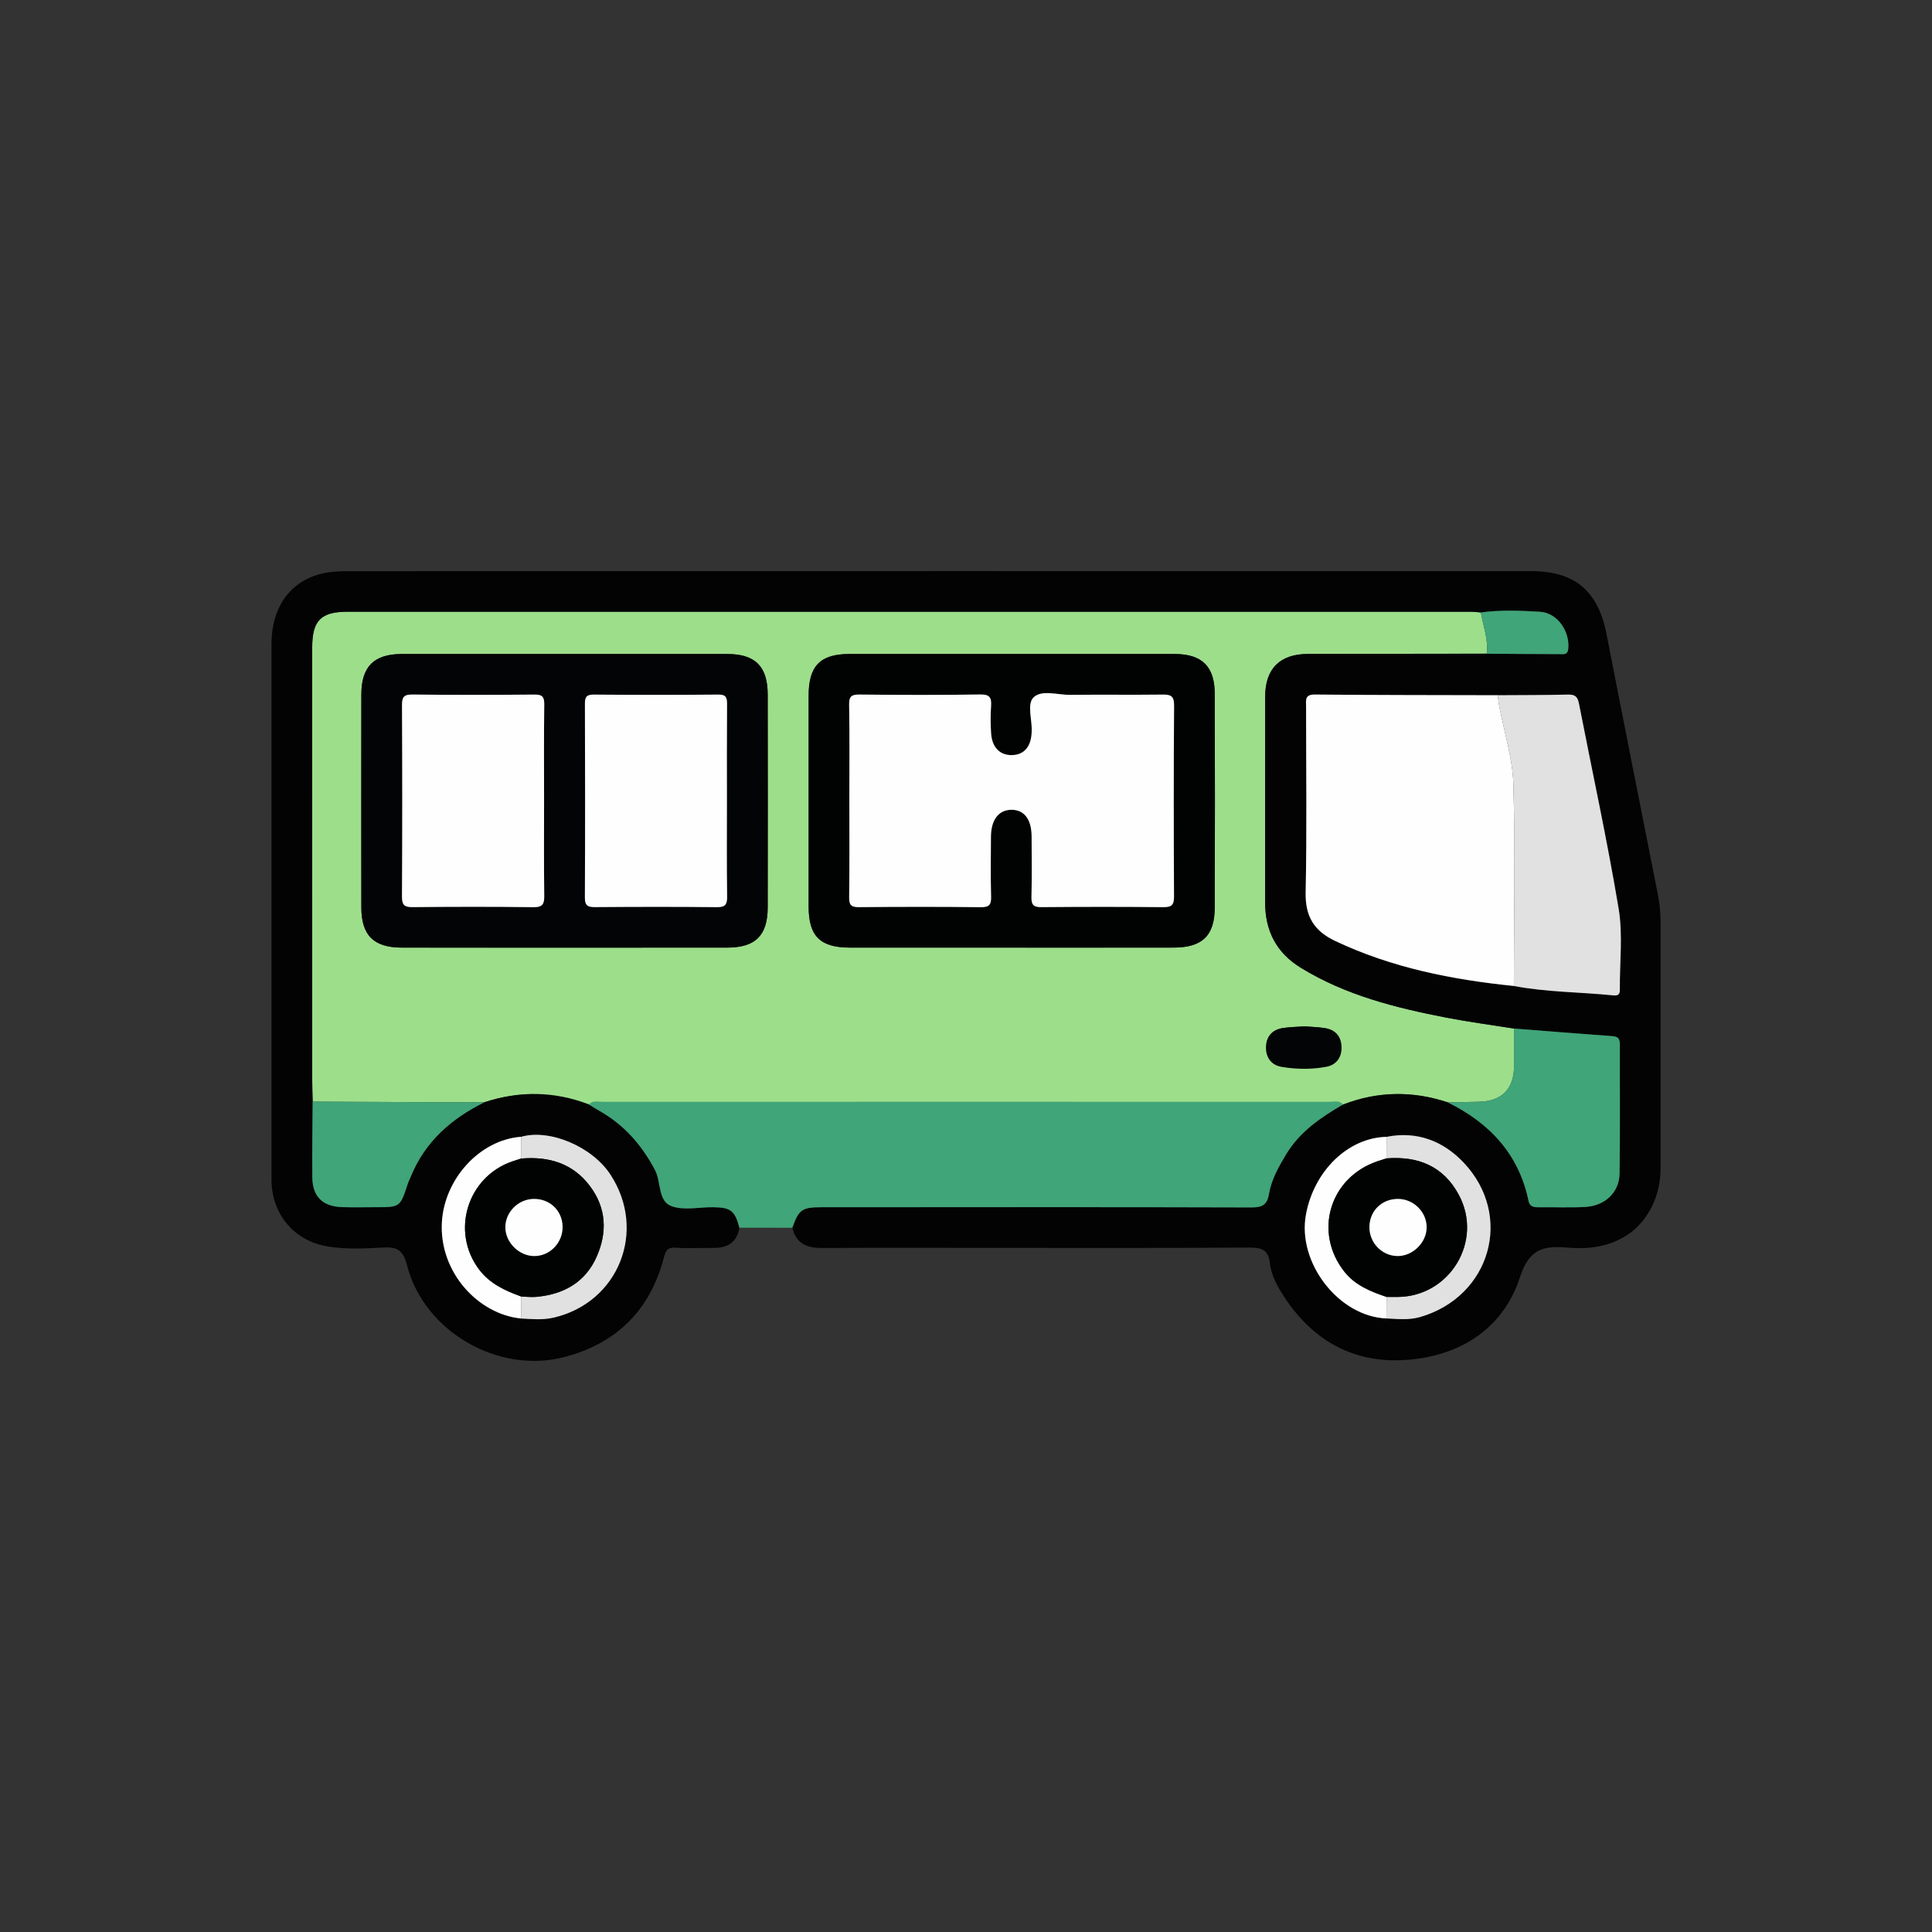 <?xml version="1.0" encoding="utf-8"?>
<!-- Generator: Adobe Illustrator 26.4.1, SVG Export Plug-In . SVG Version: 6.00 Build 0)  -->
<svg version="1.1" id="Layer_1" xmlns="http://www.w3.org/2000/svg" xmlns:xlink="http://www.w3.org/1999/xlink" x="0px" y="0px"
	 viewBox="0 0 113.386 113.386" style="enable-background:new 0 0 113.386 113.386;" xml:space="preserve">
<rect x="0" y="0" width="113.386" height="113.386" fill="#333333" stroke="none"/>
<style type="text/css">
	.st0{fill:#40A578;}
	.st1{fill:#9DDE8B;}
	.st2{fill:#FEFEFE;}
	.st3{fill:#E1E1E1;}
	.st4{fill:none;}
	.st5{fill:#030304;}
	.st6{fill:#030405;}
	.st7{fill:#010303;}
	.st8{fill:#010202;}
	.st9{fill:#FCFCFC;}
	.st10{fill:#FBFBFB;}
	.st11{fill:#FAFAFA;}
	.st12{fill:#D5D3D6;}
	.st13{fill:#817A83;}
	.st14{fill:#040404;}
	.st15{fill:#030303;}
	.st16{fill:#040506;}
	.st17{fill:#020202;}
	.st18{fill:#030404;}
	.st19{fill:#060708;}
	.st20{fill:#020102;}
	.st21{fill:#020303;}
	.st22{fill:#050606;}
	.st23{fill:#F7F5F5;}
	.st24{fill:#5D5B68;}
	.st25{fill:#54525E;}
	.st26{fill:#52505C;}
	.st27{fill:#221F27;}
	.st28{fill:#221F28;}
	.st29{fill:#010101;}
	.st30{fill:#BBE973;}
	.st31{fill:#98D43B;}
	.st32{fill:#BBE972;}
	.st33{fill:#D9DCE5;}
	.st34{fill:#1B97A6;}
</style>
<g>
	<rect y="0" class="st4" width="113.386" height="113.386"/>
	<g>
		<path class="st1" d="M88.855,60.366c-1.332-0.212-2.671-0.388-3.994-0.645c-2.97-0.577-5.888-1.309-8.511-2.917
			c-1.449-0.888-2.102-2.176-2.102-3.84c0.001-4.029-0.005-8.058,0.003-12.087c0.003-1.636,0.871-2.491,2.503-2.495
			c3.499-0.008,6.998-0.011,10.497-0.016c0.112-0.839-0.206-1.617-0.341-2.421c-0.211-0.015-0.422-0.042-0.633-0.042
			c-21.957-0.002-43.914-0.003-65.871,0c-1.582,0-2.084,0.517-2.085,2.105c-0.001,8.458-0.001,16.917,0.001,25.375
			c0,0.424,0.016,0.848,0.025,1.271c3.355,0.014,6.711,0.029,10.067,0.043c0.978-0.323,1.952-0.482,2.923-0.483v0.605h48.5v-0.318
			c1.7-0.443,3.411-0.374,5.131,0.198c0.609-0.013,1.217-0.025,1.826-0.039c1.339-0.03,2.056-0.748,2.061-2.07
			C88.859,61.849,88.856,61.107,88.855,60.366z M76.558,60.234c0.406,0.034,0.831,0.042,1.246,0.111
			c0.029,0.005,0.054,0.014,0.082,0.02h-2.741c0.043-0.01,0.083-0.023,0.129-0.03C75.692,60.273,76.117,60.267,76.558,60.234z
			 M49.849,38.382c6.363-0.003,12.727-0.003,19.09,0c1.596,0.001,2.345,0.724,2.351,2.324c0.015,4.189,0.014,8.378,0,12.566
			c-0.006,1.644-0.738,2.338-2.407,2.34c-3.182,0.004-6.363,0.001-9.545,0.001c-3.155,0-6.31,0.003-9.465-0.001
			c-1.74-0.002-2.414-0.672-2.415-2.396c-0.003-4.136-0.002-8.272,0-12.407C47.46,39.078,48.141,38.383,49.849,38.382z
			 M23.585,55.614c-1.655-0.003-2.376-0.717-2.378-2.366c-0.006-4.163-0.006-8.326,0-12.489c0.002-1.64,0.742-2.376,2.379-2.377
			c6.365-0.003,12.729-0.003,19.094,0c1.644,0.001,2.373,0.728,2.375,2.377c0.006,4.163,0.006,8.326,0,12.489
			c-0.002,1.654-0.717,2.363-2.376,2.366c-3.182,0.005-6.365,0.002-9.547,0.002C29.949,55.616,26.767,55.619,23.585,55.614z"/>
		<path class="st5" d="M43.395,72.053c-0.145,0.859-0.697,1.191-1.52,1.185c-0.743-0.005-1.488,0.038-2.228-0.014
			c-0.512-0.036-0.59,0.226-0.697,0.627c-0.816,3.05-2.758,4.984-5.817,5.789c-3.879,1.021-8.251-1.49-9.247-5.39
			c-0.213-0.833-0.536-1.081-1.371-1.036c-1.081,0.058-2.175,0.115-3.256-0.056c-1.904-0.302-3.22-1.776-3.319-3.7
			c-0.01-0.185-0.007-0.371-0.007-0.557c0-10.372-0.002-20.744,0.001-31.117c0.001-2.09,1.041-3.608,2.844-4.091
			c0.504-0.135,1.048-0.171,1.573-0.171c23.161-0.008,46.321-0.008,69.482-0.006c2.594,0,3.957,1.162,4.452,3.701
			c0.992,5.093,2.008,10.181,3.011,15.271l0.001,0.003c0.106,0.539,0.159,1.087,0.159,1.636v14.438c0,0.949-0.245,1.891-0.762,2.686
			c-0.302,0.465-0.673,0.882-1.171,1.212c-1.075,0.711-2.275,0.862-3.502,0.759c-1.396-0.118-2.263,0.029-2.812,1.723
			c-0.914,2.822-3.185,4.449-6.152,4.816c-3.299,0.408-5.885-0.886-7.703-3.672c-0.39-0.597-0.746-1.243-0.826-1.957
			c-0.089-0.79-0.485-0.918-1.206-0.914c-5.089,0.033-10.178,0.017-15.266,0.017c-3.287,0-6.573-0.009-9.86,0.006
			c-0.871,0.004-1.482-0.289-1.695-1.188c0.388-1.079,0.564-1.204,1.744-1.206c1.326-0.003,2.652-0.001,3.977-0.001
			c7.08,0,14.16-0.008,21.239,0.014c0.615,0.002,0.909-0.157,1.013-0.782c0.141-0.844,0.561-1.584,0.998-2.317
			c0.805-1.348,2.045-2.182,3.355-2.945c2.033-0.779,4.081-0.806,6.143-0.12c2.46,1.213,4.173,3.037,4.743,5.798
			c0.058,0.282,0.261,0.358,0.535,0.355c0.928-0.011,1.859,0.032,2.785-0.018c1.162-0.062,2.001-0.853,2.017-1.956
			c0.037-2.52,0.01-5.04,0.018-7.561c0.001-0.312-0.068-0.48-0.43-0.506c-1.928-0.135-3.855-0.295-5.782-0.446
			c-1.332-0.212-2.671-0.388-3.994-0.645c-2.97-0.577-5.888-1.309-8.511-2.917c-1.449-0.888-2.102-2.176-2.102-3.84
			c0.001-4.029-0.005-8.058,0.003-12.087c0.003-1.636,0.871-2.491,2.503-2.495c3.499-0.008,6.998-0.011,10.497-0.016
			c1.426,0.009,2.851,0.021,4.277,0.024c0.221,0,0.475,0.066,0.511-0.314c0.098-1.031-0.642-2.109-1.653-2.171
			c-1.154-0.07-2.319-0.116-3.475,0.04c-0.211-0.015-0.422-0.042-0.633-0.042c-21.957-0.002-43.914-0.003-65.871,0
			c-1.582,0-2.084,0.517-2.085,2.105c-0.001,8.458-0.001,16.917,0.001,25.375c0,0.424,0.016,0.847,0.025,1.271
			c-0.009,1.482-0.035,2.965-0.02,4.447c0.012,1.118,0.601,1.7,1.725,1.742c0.661,0.024,1.324,0.005,1.986,0.005
			c1.442,0,1.441,0,1.886-1.362c0.049-0.15,0.124-0.292,0.184-0.439c0.835-2.044,2.372-3.393,4.305-4.35
			c2.063-0.682,4.111-0.659,6.145,0.121c0.2,0.122,0.396,0.251,0.6,0.366c1.453,0.817,2.493,1.996,3.276,3.472
			c0.377,0.711,0.165,1.82,0.96,2.125c0.718,0.275,1.623,0.061,2.445,0.069C42.888,70.86,43.128,71.048,43.395,72.053z
			 M81.377,66.72c-2.248,0.045-4.256,1.98-4.733,4.561c-0.522,2.826,1.927,5.987,4.723,6.097c0.659,0.031,1.32,0.107,1.97-0.081
			c4.136-1.194,5.515-5.943,2.562-9.065C84.716,66.98,83.173,66.36,81.377,66.72z M30.587,66.717
			c-2.433,0.173-4.5,2.479-4.651,4.992c-0.178,2.954,2.135,5.423,4.641,5.671c0.633,0.035,1.271,0.096,1.896-0.047
			c3.832-0.876,5.513-5.1,3.349-8.402C34.747,67.291,32.257,66.238,30.587,66.717z M87.898,40.802
			c-3.576-0.01-7.153-0.006-10.729-0.041c-0.617-0.006-0.518,0.351-0.518,0.714c0.001,3.63,0.05,7.26-0.025,10.889
			c-0.029,1.411,0.483,2.268,1.742,2.864c3.325,1.572,6.856,2.269,10.477,2.637c1.928,0.367,3.892,0.354,5.837,0.552
			c0.266,0.027,0.387-0.046,0.384-0.331c-0.016-1.588,0.187-3.21-0.071-4.757c-0.673-4.038-1.55-8.042-2.334-12.062
			c-0.075-0.384-0.238-0.513-0.635-0.503C90.651,40.798,89.274,40.793,87.898,40.802z"/>
		<path class="st0" d="M43.395,72.053c-0.267-1.005-0.507-1.193-1.554-1.203c-0.822-0.008-1.726,0.206-2.445-0.069
			c-0.795-0.304-0.583-1.414-0.96-2.125c-0.782-1.475-1.822-2.654-3.276-3.472c-0.204-0.115-0.4-0.243-0.6-0.366
			c0.235-0.262,0.546-0.154,0.824-0.154c14.206-0.005,28.411-0.005,42.617,0c0.278,0,0.59-0.108,0.824,0.154
			c-1.31,0.763-2.55,1.597-3.355,2.945c-0.438,0.733-0.858,1.473-0.998,2.317c-0.104,0.624-0.397,0.784-1.013,0.782
			c-7.08-0.022-14.16-0.014-21.239-0.014c-1.326,0-2.652-0.002-3.977,0.001c-1.179,0.002-1.356,0.127-1.744,1.206
			C45.465,72.055,44.43,72.054,43.395,72.053z"/>
		<path class="st2" d="M88.846,57.865c-3.621-0.368-7.152-1.065-10.477-2.637c-1.26-0.596-1.772-1.453-1.742-2.864
			c0.075-3.628,0.025-7.259,0.025-10.889c0-0.363-0.098-0.72,0.518-0.714c3.576,0.035,7.152,0.031,10.729,0.041
			c0.028,0.208,0.048,0.418,0.087,0.625c0.288,1.527,0.786,3.047,0.831,4.58C88.933,49.957,88.849,53.912,88.846,57.865z"/>
		<path class="st3" d="M88.846,57.865c0.004-3.953,0.087-7.909-0.03-11.858c-0.045-1.533-0.543-3.053-0.831-4.58
			c-0.039-0.206-0.058-0.416-0.087-0.625c1.376-0.009,2.752-0.004,4.128-0.038c0.397-0.01,0.56,0.119,0.635,0.503
			c0.784,4.02,1.661,8.024,2.334,12.062c0.258,1.546,0.056,3.169,0.071,4.757c0.003,0.285-0.118,0.358-0.384,0.331
			C92.738,58.22,90.774,58.232,88.846,57.865z"/>
		<path class="st0" d="M84.969,64.699c0.609-0.013,1.217-0.025,1.826-0.039c1.339-0.03,2.056-0.748,2.061-2.07
			c0.003-0.742,0-1.483-0.001-2.225c1.927,0.151,3.854,0.31,5.782,0.446c0.363,0.025,0.431,0.193,0.43,0.506
			c-0.008,2.52,0.019,5.041-0.018,7.561c-0.016,1.103-0.855,1.894-2.017,1.956c-0.926,0.05-1.857,0.007-2.785,0.018
			c-0.273,0.003-0.476-0.073-0.535-0.355C89.143,67.736,87.43,65.913,84.969,64.699z"/>
		<path class="st0" d="M18.349,64.655c3.355,0.014,6.711,0.029,10.067,0.043c-1.933,0.957-3.47,2.306-4.305,4.35
			c-0.06,0.147-0.135,0.288-0.184,0.439c-0.445,1.362-0.444,1.362-1.886,1.362c-0.662,0-1.325,0.019-1.986-0.005
			c-1.124-0.042-1.713-0.624-1.725-1.742C18.314,67.62,18.34,66.137,18.349,64.655z"/>
		<path class="st3" d="M30.587,66.717c1.67-0.479,4.16,0.574,5.235,2.214c2.164,3.302,0.484,7.526-3.349,8.402
			c-0.625,0.143-1.263,0.082-1.896,0.047c0.007-0.429,0.014-0.858,0.021-1.287c0.29,0.008,0.583,0.045,0.87,0.019
			c1.614-0.142,2.889-0.855,3.555-2.369c0.622-1.414,0.569-2.835-0.387-4.117c-1.012-1.358-2.429-1.772-4.057-1.632
			C30.581,67.568,30.584,67.142,30.587,66.717z"/>
		<path class="st3" d="M81.377,66.72c1.796-0.36,3.339,0.26,4.522,1.511c2.953,3.121,1.574,7.871-2.562,9.065
			c-0.651,0.188-1.311,0.112-1.97,0.081c0.003-0.421,0.006-0.842,0.009-1.263c0.212,0.001,0.424,0.004,0.636,0.003
			c3.077-0.014,5.054-3.286,3.606-5.99c-0.909-1.696-2.401-2.287-4.25-2.144C81.371,67.562,81.374,67.141,81.377,66.72z"/>
		<path class="st2" d="M81.377,66.72c-0.003,0.421-0.006,0.842-0.009,1.263c-0.176,0.056-0.352,0.11-0.527,0.17
			c-2.807,0.953-3.771,4.165-1.937,6.485c0.632,0.8,1.541,1.162,2.472,1.477c-0.003,0.421-0.006,0.842-0.009,1.263
			c-2.797-0.11-5.246-3.271-4.723-6.097C77.121,68.7,79.129,66.765,81.377,66.72z"/>
		<path class="st2" d="M30.597,76.093c-0.007,0.429-0.014,0.858-0.021,1.287c-2.506-0.248-4.819-2.717-4.641-5.671
			c0.152-2.513,2.218-4.819,4.651-4.992c-0.003,0.425-0.006,0.851-0.008,1.277c-0.175,0.057-0.351,0.11-0.525,0.171
			c-2.634,0.918-3.609,4.118-1.937,6.338C28.749,75.343,29.649,75.752,30.597,76.093z"/>
		<path class="st0" d="M87.252,38.366c0.112-0.839-0.206-1.617-0.341-2.421c1.156-0.156,2.321-0.11,3.475-0.04
			c1.011,0.062,1.751,1.14,1.653,2.171c-0.036,0.381-0.29,0.315-0.511,0.314C90.103,38.388,88.678,38.375,87.252,38.366z"/>
		<path class="st6" d="M33.132,55.616c-3.182,0-6.365,0.004-9.547-0.002c-1.655-0.003-2.376-0.717-2.378-2.366
			c-0.006-4.163-0.006-8.326,0-12.489c0.002-1.64,0.742-2.376,2.379-2.377c6.365-0.003,12.729-0.003,19.094,0
			c1.644,0.001,2.373,0.728,2.375,2.377c0.006,4.163,0.006,8.326,0,12.489c-0.002,1.654-0.717,2.363-2.376,2.366
			C39.496,55.619,36.314,55.616,33.132,55.616z M31.931,46.989c0-1.884-0.014-3.768,0.01-5.651c0.006-0.456-0.129-0.578-0.578-0.574
			c-2.388,0.021-4.776,0.025-7.164-0.002c-0.509-0.006-0.61,0.158-0.607,0.633c0.019,3.741,0.02,7.482-0.001,11.222
			c-0.003,0.495,0.138,0.626,0.624,0.622c2.361-0.024,4.723-0.029,7.084,0.003c0.553,0.008,0.647-0.19,0.641-0.681
			C31.916,50.704,31.931,48.846,31.931,46.989z M42.662,47.046c0-1.907-0.008-3.814,0.007-5.721
			c0.003-0.383-0.056-0.565-0.508-0.561c-2.437,0.021-4.874,0.02-7.31,0.001c-0.43-0.003-0.524,0.143-0.523,0.544
			c0.013,3.787,0.015,7.575-0.002,11.362c-0.002,0.463,0.154,0.569,0.587,0.566c2.384-0.018,4.768-0.023,7.151,0.003
			c0.505,0.006,0.615-0.155,0.609-0.632C42.647,50.754,42.662,48.9,42.662,47.046z"/>
		<path class="st7" d="M59.339,55.615c-3.155,0-6.31,0.003-9.465-0.001c-1.74-0.002-2.414-0.672-2.415-2.396
			c-0.003-4.136-0.002-8.272,0-12.407c0.001-1.733,0.682-2.428,2.391-2.429c6.363-0.003,12.727-0.003,19.09,0
			c1.596,0.001,2.345,0.724,2.351,2.324c0.015,4.189,0.014,8.378,0,12.566c-0.005,1.644-0.738,2.338-2.407,2.34
			C65.702,55.618,62.521,55.615,59.339,55.615z M49.848,46.935c0,1.909,0.013,3.819-0.01,5.728c-0.005,0.445,0.114,0.58,0.569,0.576
			c2.387-0.022,4.774-0.027,7.161,0.003c0.519,0.007,0.611-0.171,0.599-0.635c-0.03-1.166-0.017-2.333-0.008-3.5
			c0.008-0.997,0.449-1.57,1.189-1.582c0.751-0.012,1.191,0.548,1.197,1.548c0.007,1.193,0.02,2.387-0.008,3.58
			c-0.011,0.45,0.125,0.589,0.58,0.585c2.387-0.02,4.774-0.023,7.161,0.001c0.491,0.005,0.627-0.135,0.625-0.625
			c-0.019-3.739-0.024-7.478,0.004-11.217c0.004-0.568-0.212-0.639-0.691-0.633c-1.803,0.023-3.607-0.006-5.41,0.016
			c-0.732,0.009-1.659-0.314-2.141,0.144c-0.411,0.39-0.08,1.308-0.117,1.991c-0.001,0.026,0,0.053-0.001,0.08
			c-0.038,0.84-0.453,1.311-1.163,1.321c-0.704,0.01-1.165-0.457-1.217-1.286c-0.033-0.528-0.036-1.062-0.001-1.59
			c0.032-0.482-0.063-0.69-0.627-0.682c-2.36,0.035-4.721,0.028-7.081,0.004c-0.477-0.005-0.631,0.097-0.622,0.604
			C49.868,43.222,49.847,45.079,49.848,46.935z"/>
		<path class="st6" d="M76.558,60.234c0.406,0.034,0.831,0.042,1.246,0.111c0.615,0.102,0.922,0.54,0.929,1.119
			c0.008,0.578-0.286,1.031-0.899,1.145c-0.865,0.16-1.739,0.15-2.606,0.007c-0.614-0.101-0.926-0.54-0.931-1.12
			c-0.005-0.618,0.325-1.064,0.976-1.161C75.691,60.273,76.117,60.267,76.558,60.234z"/>
		<path class="st8" d="M30.597,76.093c-0.948-0.341-1.848-0.75-2.481-1.591c-1.672-2.219-0.698-5.42,1.937-6.338
			c0.174-0.061,0.35-0.114,0.525-0.171c1.628-0.139,3.045,0.274,4.057,1.632c0.956,1.282,1.009,2.703,0.387,4.117
			c-0.666,1.515-1.942,2.228-3.555,2.369C31.18,76.138,30.887,76.101,30.597,76.093z M31.328,70.363
			c-0.91,0.009-1.672,0.772-1.669,1.669c0.003,0.879,0.79,1.669,1.676,1.683c0.929,0.015,1.703-0.782,1.682-1.731
			C32.996,71.047,32.274,70.354,31.328,70.363z"/>
		<path class="st8" d="M81.376,76.115c-0.93-0.315-1.839-0.677-2.472-1.477c-1.834-2.32-0.87-5.532,1.937-6.485
			c0.175-0.059,0.351-0.113,0.527-0.17c1.85-0.143,3.342,0.448,4.25,2.144c1.449,2.704-0.529,5.976-3.606,5.99
			C81.8,76.118,81.588,76.116,81.376,76.115z M82.047,70.363c-0.945-0.004-1.663,0.694-1.678,1.633
			c-0.015,0.921,0.706,1.689,1.615,1.718c0.91,0.03,1.748-0.784,1.743-1.694C83.723,71.12,82.959,70.367,82.047,70.363z"/>
		<path class="st2" d="M31.931,46.989c0,1.857-0.015,3.714,0.01,5.571c0.007,0.491-0.087,0.689-0.641,0.681
			c-2.361-0.032-4.723-0.027-7.084-0.003c-0.486,0.005-0.627-0.127-0.624-0.622c0.021-3.741,0.02-7.482,0.001-11.222
			c-0.002-0.475,0.099-0.639,0.607-0.633c2.388,0.028,4.776,0.023,7.164,0.002c0.449-0.004,0.584,0.119,0.578,0.574
			C31.916,43.222,31.931,45.106,31.931,46.989z"/>
		<path class="st2" d="M42.662,47.046c0,1.854-0.016,3.708,0.011,5.562c0.007,0.477-0.104,0.638-0.609,0.632
			c-2.384-0.027-4.768-0.021-7.151-0.003c-0.434,0.003-0.59-0.103-0.587-0.566c0.018-3.787,0.015-7.574,0.002-11.362
			c-0.001-0.401,0.092-0.548,0.523-0.544c2.437,0.02,4.874,0.021,7.31-0.001c0.452-0.004,0.511,0.178,0.508,0.561
			C42.654,43.232,42.662,45.139,42.662,47.046z"/>
		<path class="st2" d="M49.847,46.935c0-1.856,0.02-3.713-0.013-5.569c-0.009-0.508,0.146-0.609,0.622-0.604
			c2.36,0.025,4.721,0.032,7.081-0.004c0.564-0.008,0.659,0.2,0.627,0.682c-0.035,0.528-0.032,1.062,0.001,1.59
			c0.052,0.829,0.513,1.296,1.217,1.286c0.71-0.01,1.125-0.481,1.163-1.321c0.001-0.026-0.001-0.053,0.001-0.08
			c0.037-0.683-0.294-1.601,0.117-1.991c0.482-0.458,1.409-0.135,2.141-0.144c1.803-0.022,3.607,0.006,5.41-0.016
			c0.479-0.006,0.695,0.065,0.691,0.633c-0.028,3.739-0.023,7.478-0.004,11.217c0.003,0.49-0.134,0.63-0.625,0.625
			c-2.387-0.024-4.774-0.022-7.161-0.001c-0.455,0.004-0.59-0.135-0.58-0.585c0.028-1.193,0.015-2.387,0.008-3.58
			c-0.006-1-0.446-1.56-1.197-1.548c-0.741,0.012-1.181,0.585-1.189,1.582c-0.01,1.167-0.022,2.334,0.008,3.5
			c0.012,0.464-0.08,0.641-0.599,0.635c-2.387-0.03-4.774-0.025-7.161-0.003c-0.455,0.004-0.574-0.132-0.569-0.576
			C49.861,50.754,49.848,48.844,49.847,46.935z"/>
		<path class="st2" d="M31.328,70.363c0.946-0.009,1.668,0.684,1.689,1.621c0.021,0.949-0.753,1.746-1.682,1.731
			c-0.886-0.014-1.673-0.804-1.676-1.683C29.656,71.135,30.418,70.372,31.328,70.363z"/>
		<path class="st2" d="M82.047,70.363c0.912,0.004,1.675,0.757,1.68,1.657c0.005,0.91-0.833,1.724-1.743,1.694
			c-0.909-0.03-1.63-0.797-1.615-1.718C80.384,71.058,81.102,70.36,82.047,70.363z"/>
	</g>
</g>
</svg>
